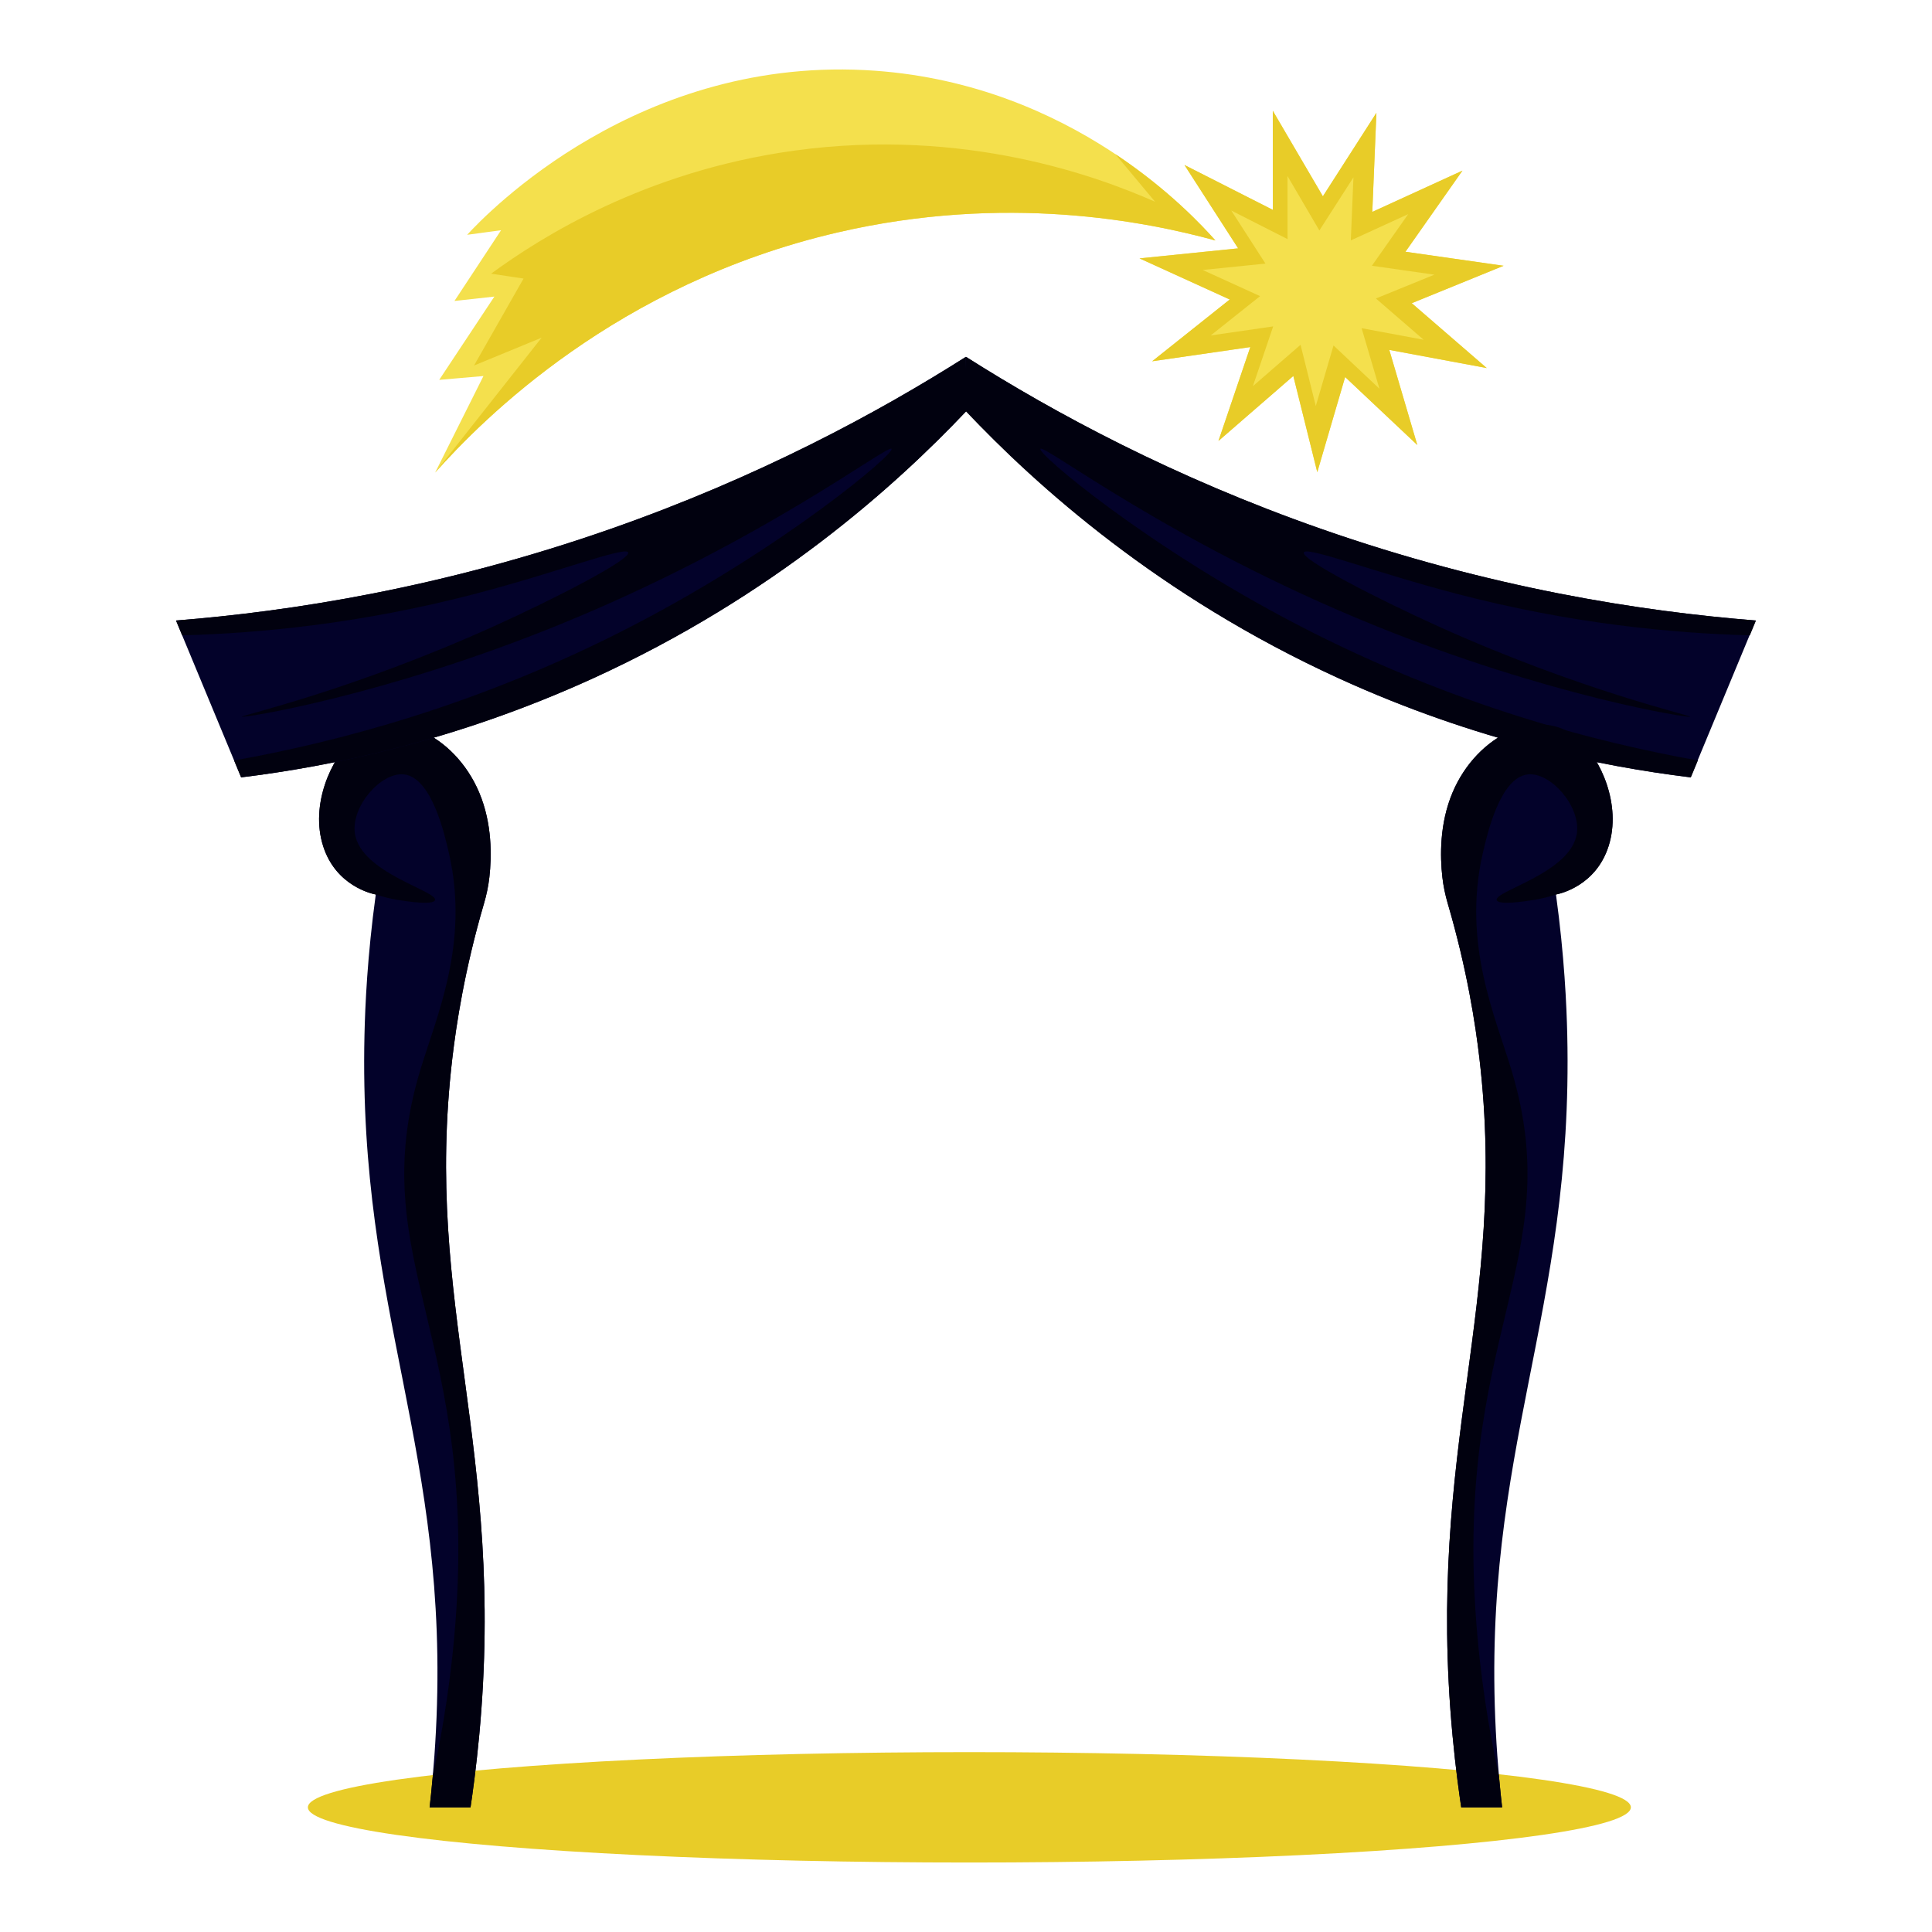 <svg xmlns="http://www.w3.org/2000/svg" viewBox="0 0 2000 2000" width="300" height="300" fill="none"><defs><style>.cls-chr41{fill:#03022a}.cls-chr42{fill:#01010f}.cls-chr43{fill:#f4e04d}.cls-chr44{fill:#e8cc28}</style></defs><path d="m1424.86 116.82-4.25 102.55 93.32-42.72-59.02 83.97 101.6 14.51-95.05 38.73 77.63 67.14-100.9-18.8 29 98.45-74.71-70.37-28.83 98.5-24.8-99.59-77.51 67.28 32.97-97.19-101.57 14.69 80.28-63.93-93.39-42.56 102.1-10.38-55.56-86.29 91.51 46.47-.09-102.63 51.86 88.56z" class="cls-chr43"/><path d="m1461.46 313.86 95.04-38.73-101.6-14.52 59.02-83.96-93.32 42.71 4.25-102.54-55.41 86.39-51.86-88.57.09 102.63-91.51-46.47 55.56 86.3-102.11 10.38 93.4 42.56-80.28 63.94 101.57-14.7-32.97 97.19 77.51-67.27 24.8 99.59 28.83-98.5 74.71 70.37-29-98.45 100.89 18.8-77.62-67.14ZM1428 402.4l-47.55-44.78-18.34 62.69-15.78-63.38-49.33 42.82 20.99-61.85-64.64 9.35 51.09-40.69-59.43-27.08 64.98-6.6-35.36-54.92 58.23 29.57-.06-65.31 33.01 56.36 35.26-54.97-2.71 65.25 59.39-27.18-37.56 53.43 64.65 9.24-60.49 24.64 49.4 42.73-64.21-11.97z" class="cls-chr44"/><ellipse cx="1003.49" cy="1870.94" class="cls-chr44" rx="684.77" ry="57.14"/><path d="M1258.2 248.93c-25.38-28.6-148.23-160.89-351.96-175.69-244.2-17.74-402.52 148-422.67 169.83 11.71-1.58 23.41-3.15 35.12-4.73-16.08 24.41-32.16 48.81-48.24 73.22 13.78-1.52 27.55-3.03 41.33-4.55-19.04 28.74-38.07 57.48-57.11 86.22l45.8-3.96c-16.66 33.3-33.33 66.61-49.99 99.91 49.19-55.12 187.62-195.38 416.5-248.54 174.25-40.47 319.09-11.46 391.22 8.29" class="cls-chr43"/><path d="M1258.2 248.94c-72.13-19.75-216.98-48.76-391.23-8.29-228.88 53.16-367.3 193.41-416.5 248.54l110.22-139.62c-23.32 9.6-46.65 19.21-69.97 28.81 17.08-30 34.17-60.01 51.25-90.01-11.19-1.69-22.37-3.37-33.56-5.06 50.79-37.24 159.02-106.04 313.68-127.36 177.45-24.47 315.87 27.37 373.67 52.92-13.73-16.45-27.46-32.91-41.19-49.36 56.16 37.38 91.33 75.57 103.63 89.42Z" class="cls-chr44"/><path d="M487.1 1870.94h-42.37c1.69-14.64 4.71-43.2 6.55-79.19 14.85-291.09-80.61-430.55-73.97-720.6.69-30.11 2.92-81.2 11.68-145.18-2.63-.47-41.12-8.08-54.5-50.15-13.59-42.72 8.32-90.71 31.14-110.86 40.03-35.35 105.05-4.7 130.42 55.43 13.61 32.24 12.97 66.23 10.55 87.65-1.05 9.26-2.95 18.3-5.5 27.01-20.29 69.26-28.81 126.01-32.86 160.58-30.05 256.56 55.77 402.42 27.81 701.26-3.14 33.56-6.88 60.15-8.95 74.04Z" class="cls-chr41"/><path d="M501.1 935.06c2.55-8.71 4.45-17.75 5.5-27.01 2.42-21.42 3.06-55.4-10.55-87.65-25.37-60.13-90.39-90.78-130.42-55.43-22.82 20.16-44.73 68.14-31.14 110.86 13.05 41.03 49.96 49.28 54.23 50.1 6.08 2.01 14.53 4.38 24.81 5.95 7.88 1.21 34.77 5.33 36.77 0 3.49-9.35-77.03-28.08-82.93-69.16-4.03-28.04 27.13-63.58 50.76-61.06 28.85 3.08 42.28 62.43 46.8 82.4 21.07 93.06-13.17 168.24-29.95 223.98-59.53 197.77 63.37 274.97 35.23 586.72-5.79 64.2-15.9 115.15-22.17 143.55-1.23 13.95-2.44 25.12-3.31 32.62h42.37c2.07-13.89 5.81-40.49 8.95-74.04 27.96-298.85-57.87-444.7-27.81-701.26 4.05-34.57 12.57-91.33 32.86-160.58Z" class="cls-chr42"/><path d="M1000.4 425.5C927 503.07 800.35 617.19 613.62 702.34 471.82 767 342.71 793.37 249.61 804.73c-22.47-54.13-44.94-108.26-67.4-162.38 118.93-9.42 275.54-33.75 450.38-94.98 152.1-53.27 274.96-119.39 367.27-177.95z" class="cls-chr41"/><path d="M999.87 369.42C907.56 427.98 784.7 494.11 632.6 547.37c-174.84 61.23-331.46 85.55-450.38 94.98 2.12 5.12 4.25 10.24 6.37 15.36 80.76-2.21 184.93-12.09 302.74-42.82 84.95-22.16 156.17-49.73 158.95-43.01 2.96 7.15-73.97 47.04-139.4 76.6-146.7 66.26-260.84 91.94-260.43 93.45.46 1.69 146.3-21.17 327.83-94.98 210.25-85.48 341.2-187.59 344.68-182.3 3.29 4.99-110.01 100.95-266.55 182.3-161.12 83.73-309.44 121.53-414.06 140.27 2.42 5.84 4.85 11.68 7.27 17.51 93.1-11.36 222.21-37.73 364.01-102.39 186.73-85.15 313.38-199.27 386.78-276.84z" class="cls-chr42"/><path d="M1512.63 1870.94H1555c-1.69-14.64-4.71-43.2-6.55-79.19-14.85-291.09 80.61-430.55 73.97-720.6-.69-30.11-2.92-81.2-11.68-145.18 2.63-.47 41.12-8.08 54.5-50.15 13.59-42.72-8.32-90.71-31.14-110.86-40.03-35.35-105.05-4.7-130.42 55.43-13.61 32.24-12.97 66.23-10.55 87.65 1.05 9.26 2.95 18.3 5.5 27.01 20.29 69.26 28.81 126.01 32.86 160.58 30.05 256.56-55.77 402.42-27.81 701.26 3.14 33.56 6.88 60.15 8.95 74.04Z" class="cls-chr41"/><path d="M1000.4 425.5c72.98 77.43 199.23 191.64 385.7 276.84 141.89 64.83 271.08 91.13 364.01 102.39 22.47-54.13 44.94-108.26 67.4-162.38-118.93-9.42-275.54-33.75-450.38-94.98-152.1-53.27-274.96-119.39-367.27-177.95z" class="cls-chr41"/><path d="M1000.13 369.42c92.31 58.56 215.17 124.69 367.27 177.95 174.84 61.23 331.46 85.55 450.38 94.98-2.13 5.12-4.25 10.24-6.37 15.36-80.76-2.21-184.93-12.09-302.74-42.82-84.95-22.16-156.17-49.73-158.95-43.01-2.96 7.15 73.97 47.04 139.4 76.6 146.7 66.26 260.84 91.94 260.43 93.45-.46 1.69-146.3-21.17-327.83-94.98-210.25-85.48-341.2-187.59-344.68-182.3-3.29 4.99 110.01 100.95 266.55 182.3 161.12 83.73 309.44 121.53 414.06 140.27-2.42 5.84-4.85 11.68-7.27 17.51-93.1-11.36-222.21-37.73-364.01-102.39-186.73-85.15-313.38-199.27-386.78-276.84z" class="cls-chr42"/><path d="M1498.63 935.06c-2.55-8.71-4.45-17.75-5.5-27.01-2.42-21.42-3.06-55.4 10.55-87.65 25.37-60.13 90.39-90.78 130.42-55.43 22.82 20.16 44.73 68.14 31.14 110.86-13.05 41.03-49.96 49.28-54.23 50.1-6.08 2.01-14.53 4.38-24.81 5.95-7.88 1.21-34.77 5.33-36.77 0-3.49-9.35 77.03-28.08 82.93-69.16 4.03-28.04-27.13-63.58-50.76-61.06-28.85 3.08-42.28 62.43-46.8 82.4-21.07 93.06 13.17 168.24 29.95 223.98 59.53 197.77-63.37 274.97-35.23 586.72 5.79 64.2 15.9 115.15 22.17 143.55 1.23 13.95 2.44 25.12 3.31 32.62h-42.37c-2.07-13.89-5.81-40.49-8.95-74.04-27.96-298.85 57.87-444.7 27.81-701.26-4.05-34.57-12.57-91.33-32.86-160.58Z" class="cls-chr42"/></svg>